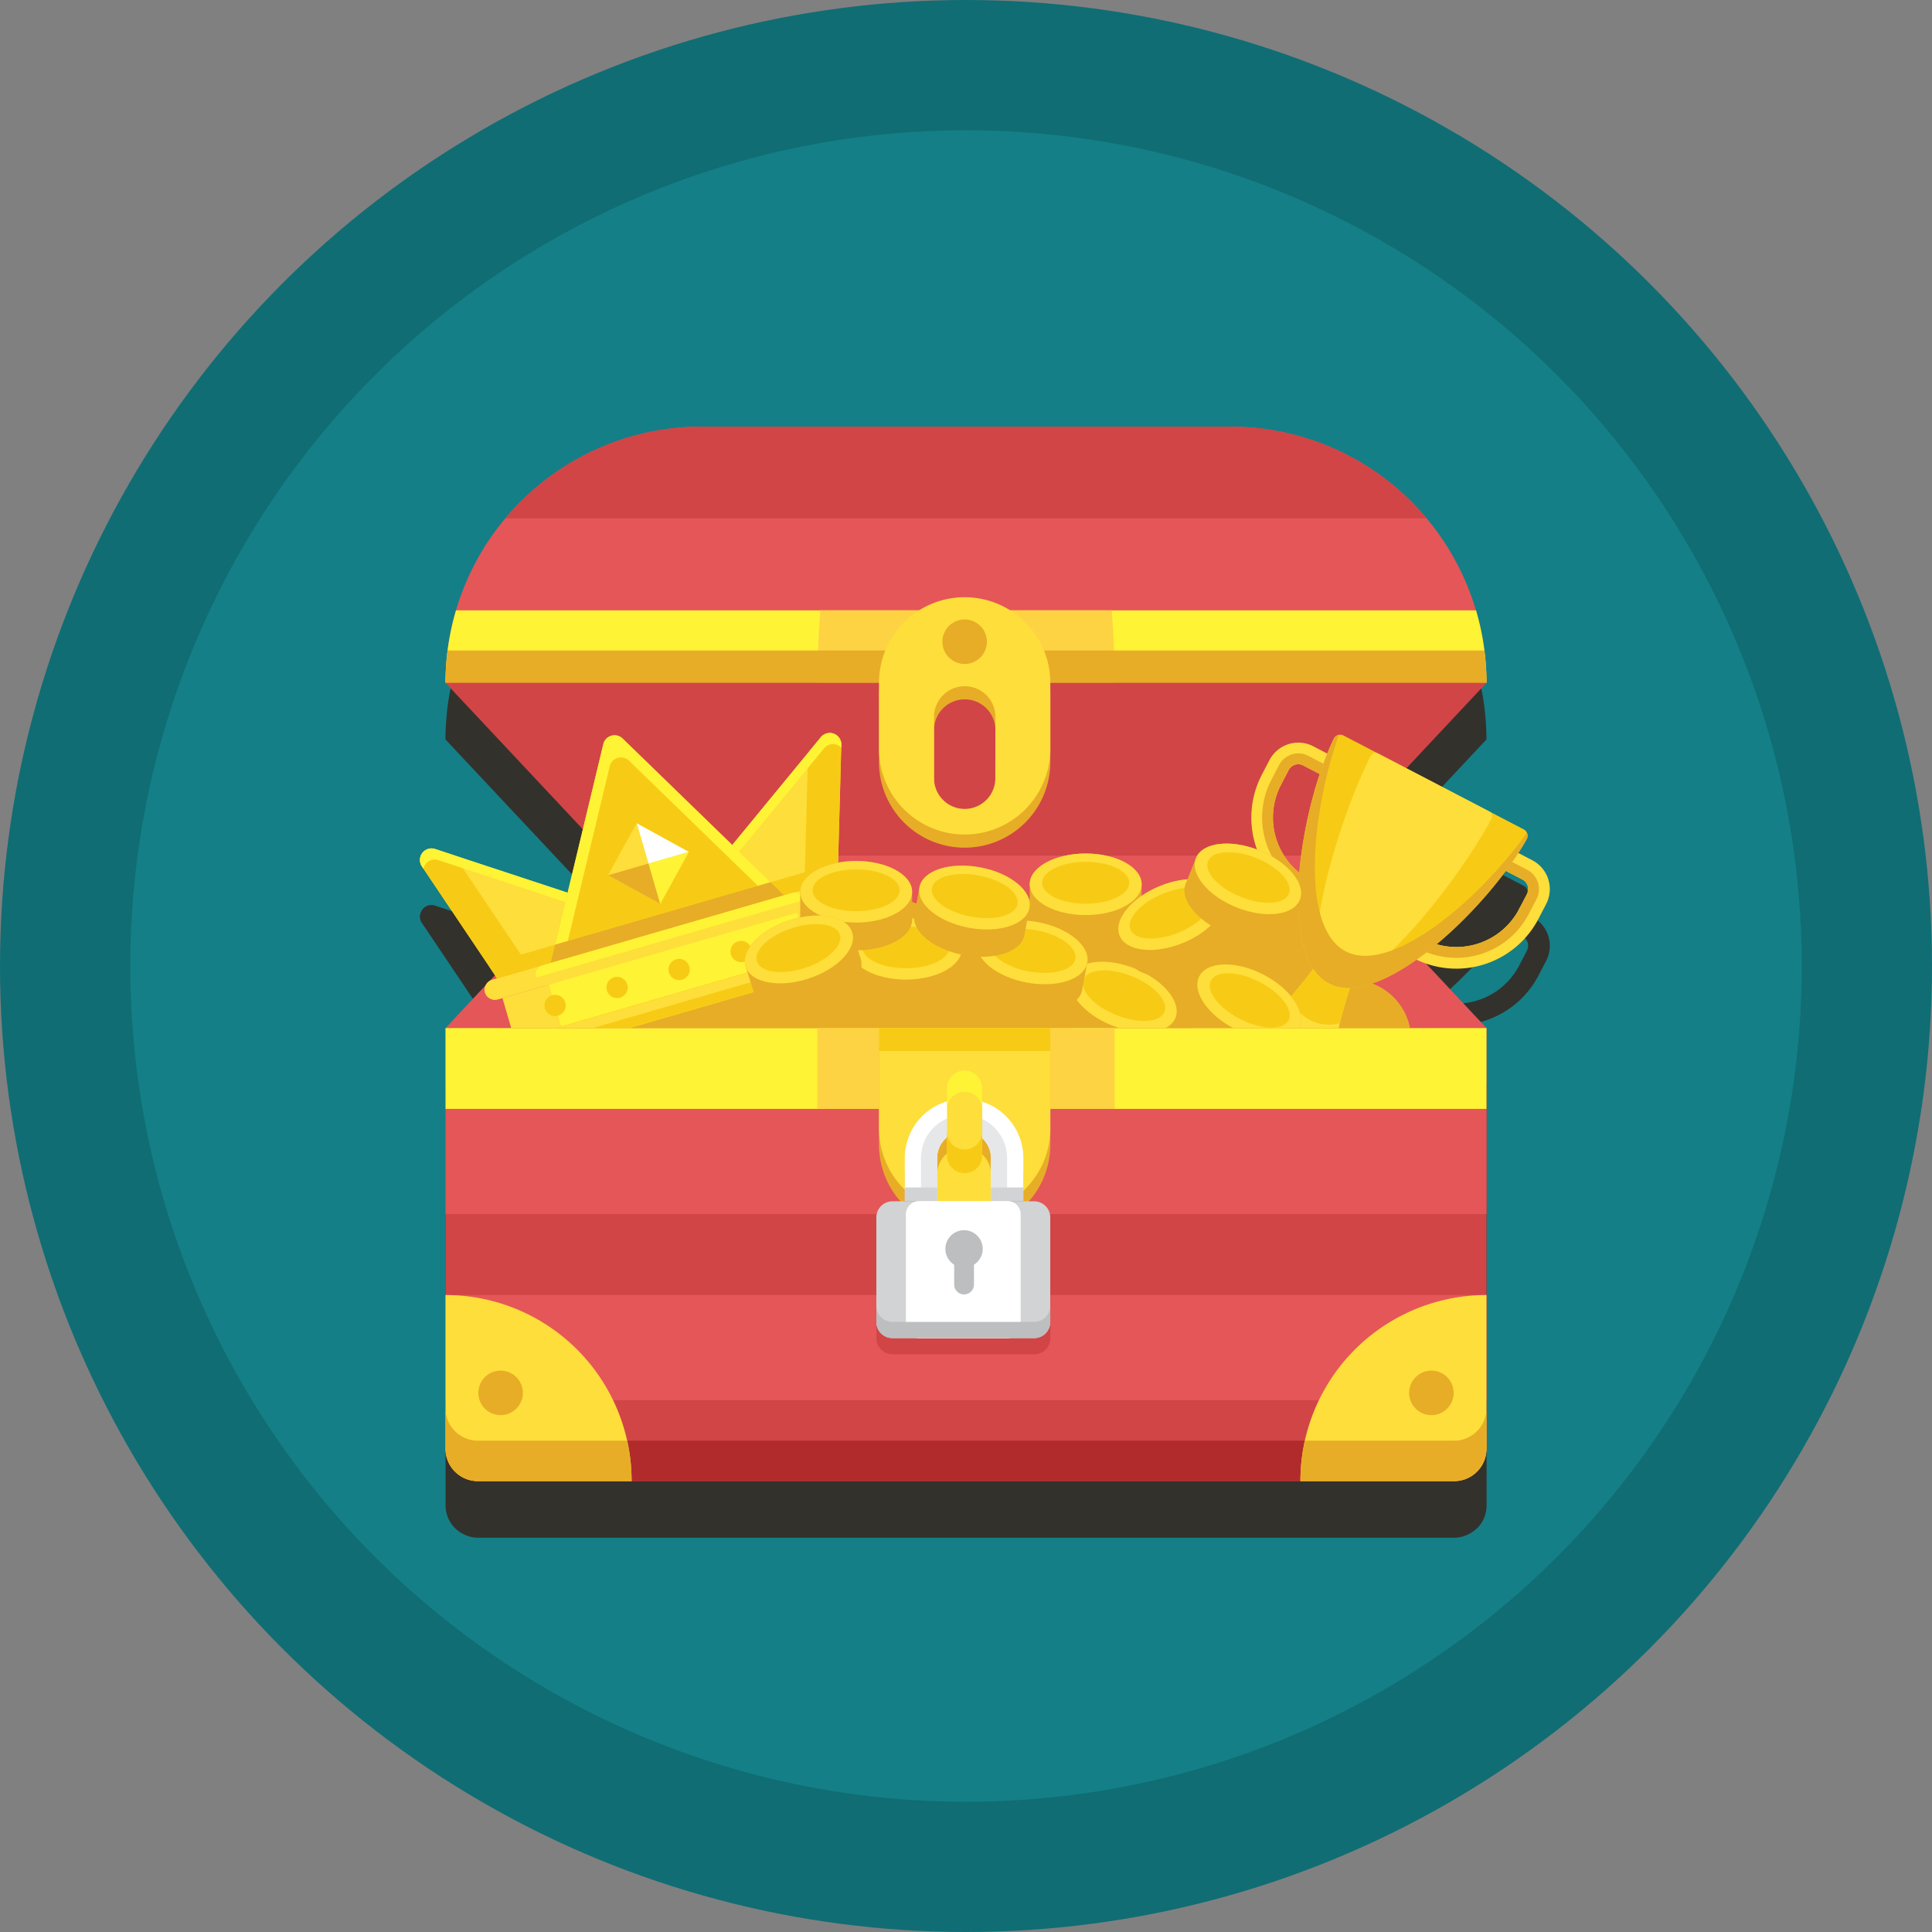 <svg xmlns="http://www.w3.org/2000/svg" width="131.8" height="131.8" viewBox="0 0 131.8 131.8">
  <rect x="0" y="0" width="131.8" height="131.8" fill="#808080" stroke="none"/>
  <g id="_067-treasure-1" data-name="067-treasure-1" transform="translate(-8.6 -8.6)">
    <g id="Group_5949" data-name="Group 5949" transform="translate(8.6 8.6)">
      <circle id="Ellipse_1014" data-name="Ellipse 1014" cx="65.9" cy="65.9" r="65.9" fill="#106d74"/>
      <circle id="Ellipse_1015" data-name="Ellipse 1015" cx="57.014" cy="57.014" r="57.014" transform="translate(8.887 8.887)" fill="#147f87"/>
    </g>
    <path id="Path_7563" data-name="Path 7563" d="M136.39,97.917l-.955-.5c.206-.318.4-.63.57-.934a.484.484,0,0,0,.059-.211.44.44,0,0,0,0-.054.483.483,0,0,0-.031-.156c0-.007,0-.015,0-.023l0,.006a.484.484,0,0,0-.216-.241l-2.295-1.2h0L127.8,91.638l5.462-5.828h0c0-.389-.017-.773-.042-1.155-.006-.089-.013-.177-.02-.265-.029-.36-.067-.716-.117-1.07,0-.017,0-.034-.007-.05q-.089-.608-.22-1.2l-.007-.031a17.434,17.434,0,0,0-4.267-8.126l-.078-.081q-.271-.287-.554-.562l-.12-.114q-.268-.256-.548-.5l-.141-.123q-.277-.237-.563-.462l-.149-.117c-.2-.151-.4-.3-.6-.441-.045-.032-.089-.065-.135-.1q-.337-.233-.686-.449l-.074-.047a17.411,17.411,0,0,0-1.634-.891L123.254,70q-.381-.18-.77-.342c-.075-.031-.151-.059-.227-.089-.2-.082-.41-.161-.618-.235-.1-.035-.2-.067-.3-.1-.189-.063-.378-.125-.57-.182-.111-.033-.222-.064-.334-.095q-.275-.075-.552-.143-.177-.043-.356-.082c-.184-.04-.369-.076-.554-.11-.121-.022-.242-.045-.364-.065-.19-.031-.381-.057-.573-.081-.119-.015-.238-.033-.358-.045-.209-.023-.421-.039-.632-.054-.1-.007-.206-.018-.31-.024-.312-.017-.626-.026-.942-.026H79.715c-.316,0-.63.01-.942.026-.1.006-.206.016-.31.024-.211.015-.423.031-.632.054-.12.013-.238.03-.358.045-.192.025-.384.05-.573.081-.122.02-.243.043-.364.065q-.278.051-.554.11-.179.039-.357.082-.278.067-.552.143c-.111.031-.224.062-.334.095-.192.057-.381.118-.57.182-.1.033-.2.065-.3.1-.208.074-.413.153-.618.235-.075.03-.152.058-.226.089q-.39.162-.77.342l-.051.023a17.481,17.481,0,0,0-1.634.891l-.074.047q-.348.217-.685.449l-.135.1q-.3.214-.6.441l-.149.117q-.286.225-.563.462l-.141.123q-.279.244-.547.5l-.121.115q-.283.274-.553.562l-.078.082a17.424,17.424,0,0,0-4.266,8.125l-.007.031c-.086.4-.161.8-.22,1.2,0,.017,0,.034-.007.05-.05.353-.088.71-.117,1.07-.007.088-.014.177-.02.265-.025.382-.042.767-.042,1.155h0L71.618,95.8l-1.039,4.325-7.712-2.543h0l-.092-.03-1.234-.407a.773.773,0,0,0-.874.272.765.765,0,0,0-.05.091.741.741,0,0,0,.024.823l.108.16h0l3.311,4.927,1.2,1.781h0l.145.215.227.338-.371.4a.683.683,0,0,0-.262.28l-2.745,2.928v28.7a2.2,2.2,0,0,0,.916,1.783,2.24,2.24,0,0,0,.228.14,2.181,2.181,0,0,0,.663.243,2.226,2.226,0,0,0,.4.04h66.6a2.226,2.226,0,0,0,.4-.04,2.181,2.181,0,0,0,.663-.243,2.145,2.145,0,0,0,1.145-1.923v-28.7l-4.131-4.407a6.315,6.315,0,0,0,7.672-3.036l.526-1.01A2.219,2.219,0,0,0,136.39,97.917Zm-.369,2.307-.526,1.01a4.84,4.84,0,0,1-5.633,2.408c.062-.052.125-.1.187-.155q.483-.41.955-.852c.472-.44.933-.9,1.378-1.374a29.863,29.863,0,0,0,2.2-2.622l1.126.587A.74.74,0,0,1,136.021,100.224Z" transform="translate(-23.257 -26.764)" fill="#33312c"/>
    <g id="Group_5975" data-name="Group 5975" transform="translate(37.247 37.705)">
      <path id="Path_7564" data-name="Path 7564" d="M134.681,126.108H63.667l11.039-11.775h48.937Z" transform="translate(-61.921 -85.081)" fill="#e55658"/>
      <g id="Group_5950" data-name="Group 5950" transform="translate(1.746)">
        <path id="Path_7565" data-name="Path 7565" d="M134.681,78.811H63.667A17.478,17.478,0,0,1,81.145,61.333H117.2a17.478,17.478,0,0,1,17.477,17.478Z" transform="translate(-63.667 -61.333)" fill="#e55658"/>
        <path id="Path_7566" data-name="Path 7566" d="M63.667,88.986h71.015a17.465,17.465,0,0,0-.714-4.944H64.381A17.464,17.464,0,0,0,63.667,88.986Z" transform="translate(-63.667 -71.508)" fill="#fff335"/>
        <path id="Path_7567" data-name="Path 7567" d="M109.625,88.986h20.283c0-1.718-.072-3.376-.2-4.944H109.829C109.7,85.61,109.625,87.268,109.625,88.986Z" transform="translate(-84.259 -71.508)" fill="#fdd343"/>
        <path id="Path_7568" data-name="Path 7568" d="M63.815,89a17.441,17.441,0,0,0-.148,2.208h71.015A17.442,17.442,0,0,0,134.533,89Z" transform="translate(-63.667 -73.73)" fill="#e7ad27"/>
        <path id="Path_7569" data-name="Path 7569" d="M63.667,93h71.014l-11.039,11.774H74.706Z" transform="translate(-63.667 -75.522)" fill="#d14547"/>
        <path id="Path_7570" data-name="Path 7570" d="M71.063,67.589h62.851a17.439,17.439,0,0,0-13.4-6.255H84.458A17.434,17.434,0,0,0,71.063,67.589Z" transform="translate(-66.981 -61.333)" fill="#d14547"/>
        <path id="Path_7571" data-name="Path 7571" d="M123.088,84.042a5.844,5.844,0,0,0-5.844,5.844v4.5a5.844,5.844,0,1,0,11.689,0v-4.5A5.844,5.844,0,0,0,123.088,84.042Zm2.093,12.349a2.093,2.093,0,0,1-2.093,2.093h0A2.093,2.093,0,0,1,121,96.391V92.206a2.093,2.093,0,0,1,2.093-2.093h0a2.093,2.093,0,0,1,2.093,2.093Z" transform="translate(-87.673 -71.508)" fill="#e7ad27"/>
        <path id="Path_7572" data-name="Path 7572" d="M123.088,82.417a5.844,5.844,0,0,0-5.844,5.844v4.5a5.844,5.844,0,0,0,11.689,0v-4.5A5.844,5.844,0,0,0,123.088,82.417Zm2.093,12.349a2.093,2.093,0,0,1-2.093,2.093h0A2.093,2.093,0,0,1,121,94.766V90.581a2.093,2.093,0,0,1,2.093-2.093h0a2.093,2.093,0,0,1,2.093,2.093Z" transform="translate(-87.673 -70.78)" fill="#fede3a"/>
        <path id="Path_7573" data-name="Path 7573" d="M128.119,86.685a1.518,1.518,0,1,1-1.518-1.518A1.518,1.518,0,0,1,128.119,86.685Z" transform="translate(-91.186 -72.012)" fill="#e7ad27"/>
      </g>
      <rect id="Rectangle_1938" data-name="Rectangle 1938" width="48.753" height="11.774" transform="translate(12.785 29.252)" fill="#e55658"/>
      <path id="Path_7574" data-name="Path 7574" d="M133.574,128.035a4.078,4.078,0,0,0-2.809-3.119,6.4,6.4,0,0,0-10.782-3.644,14.969,14.969,0,0,0-13.959-1.491,4.065,4.065,0,0,0-5.6-.054,14.995,14.995,0,0,0-13.835,1.545,6.405,6.405,0,0,0-10.776,3.6,4.078,4.078,0,0,0-2.969,3.16Z" transform="translate(-66.032 -87.008)" fill="#e7ad27"/>
      <g id="Group_5951" data-name="Group 5951" transform="translate(43.662 36.503)">
        <path id="Path_7575" data-name="Path 7575" d="M139.7,130.22c-.431,1.074.806,2.581,2.763,3.366s3.892.551,4.323-.523l.706-1.761c.431-1.074-.806-2.581-2.763-3.366s-3.892-.551-4.323.523Z" transform="translate(-139.611 -127.47)" fill="#e7ad27"/>
        <path id="Path_7576" data-name="Path 7576" d="M148.063,131.3c-.431,1.074-2.367,1.309-4.323.523s-3.194-2.292-2.763-3.366,2.366-1.308,4.323-.523S148.493,130.226,148.063,131.3Z" transform="translate(-140.184 -127.47)" fill="#fede3a"/>
        <path id="Path_7577" data-name="Path 7577" d="M148.012,131.365c-.294.732-1.767.831-3.291.219s-2.521-1.7-2.227-2.433,1.767-.831,3.291-.219S148.306,130.633,148.012,131.365Z" transform="translate(-140.88 -127.945)" fill="#f7cb15"/>
      </g>
      <g id="Group_5954" data-name="Group 5954" transform="translate(0 20.898)">
        <rect id="Rectangle_1939" data-name="Rectangle 1939" width="24.231" height="2.984" transform="translate(5.632 18.083) rotate(-16.164)" fill="#fede3a"/>
        <rect id="Rectangle_1940" data-name="Rectangle 1940" width="17.62" height="2.984" transform="translate(8.806 17.162) rotate(-16.164)" fill="#fff335"/>
        <path id="Path_7578" data-name="Path 7578" d="M93.318,118.451l-23.924,6.935a.7.7,0,0,1-.863-.475h0a.7.7,0,0,1,.475-.863l23.924-6.935a.7.7,0,0,1,.863.475h0A.7.7,0,0,1,93.318,118.451Z" transform="translate(-64.088 -107.212)" fill="#fede3a"/>
        <path id="Path_7579" data-name="Path 7579" d="M92.664,120.275,75.686,125.2a.7.7,0,0,1-.863-.475h0a.7.7,0,0,1,.475-.863l16.978-4.922a.7.7,0,0,1,.863.475h0A.7.7,0,0,1,92.664,120.275Z" transform="translate(-66.907 -108.03)" fill="#fff335"/>
        <path id="Path_7580" data-name="Path 7580" d="M93.127,117.942,69.2,124.877a.687.687,0,0,1-.664-.171.676.676,0,0,0-.006.365h0a.7.7,0,0,0,.863.475l23.924-6.935a.7.7,0,0,0,.475-.863h0a.672.672,0,0,0-.2-.305A.685.685,0,0,1,93.127,117.942Z" transform="translate(-64.091 -107.373)" fill="#fede3a"/>
        <path id="Path_7581" data-name="Path 7581" d="M95.526,126.07,71.6,133a.7.7,0,0,1-.863-.475h0a.7.7,0,0,1,.475-.863l23.924-6.935a.7.7,0,0,1,.863.475h0A.7.7,0,0,1,95.526,126.07Z" transform="translate(-65.077 -110.626)" fill="#f7cb15"/>
        <path id="Path_7582" data-name="Path 7582" d="M94.952,127.845l-17.177,4.979a.594.594,0,0,1-.735-.4l-.057-.2a.594.594,0,0,1,.4-.735l17.177-4.979a.594.594,0,0,1,.735.4l.057.2A.593.593,0,0,1,94.952,127.845Z" transform="translate(-67.876 -111.423)" fill="#fede3a"/>
        <path id="Path_7583" data-name="Path 7583" d="M95.336,125.56,71.412,132.5a.687.687,0,0,1-.664-.171.674.674,0,0,0-.006.364.7.7,0,0,0,.863.475l23.924-6.935a.7.7,0,0,0,.475-.863.676.676,0,0,0-.2-.305A.685.685,0,0,1,95.336,125.56Z" transform="translate(-65.081 -110.786)" fill="#f7cb15"/>
        <g id="Group_5952" data-name="Group 5952">
          <path id="Path_7584" data-name="Path 7584" d="M60.641,114.694l5.128,7.63,11.98-3.473L61.54,113.507A.787.787,0,0,0,60.641,114.694Z" transform="translate(-60.503 -105.59)" fill="#fede3a"/>
          <path id="Path_7585" data-name="Path 7585" d="M62.866,113.945l-1.326-.437a.787.787,0,0,0-.9,1.187l5.128,7.63,2.268-.657-5.128-7.63A.857.857,0,0,1,62.866,113.945Z" transform="translate(-60.503 -105.591)" fill="#f7cb15"/>
          <path id="Path_7586" data-name="Path 7586" d="M60.748,114.855a.78.78,0,0,1,1.011-.591l14.885,4.908,1.1-.32L61.54,113.508a.787.787,0,0,0-.9,1.187Z" transform="translate(-60.503 -105.591)" fill="#fff335"/>
          <path id="Path_7587" data-name="Path 7587" d="M102.657,100.008l-.252,9.19-11.98,3.473,10.837-13.184A.787.787,0,0,1,102.657,100.008Z" transform="translate(-73.91 -99.198)" fill="#fede3a"/>
          <path id="Path_7588" data-name="Path 7588" d="M109.146,99.486l-.886,1.078a.745.745,0,0,1,.013.1l-.252,9.19,2.268-.657.252-9.19A.787.787,0,0,0,109.146,99.486Z" transform="translate(-81.795 -99.197)" fill="#f7cb15"/>
          <path id="Path_7589" data-name="Path 7589" d="M101.482,100.243a.78.78,0,0,1,1.171-.041l.006-.193a.787.787,0,0,0-1.395-.522L90.426,112.67l1.1-.32Z" transform="translate(-73.911 -99.197)" fill="#fff335"/>
        </g>
        <path id="Path_7590" data-name="Path 7590" d="M80.263,100.077l-3.584,14.916,15.9-4.61L81.577,99.7A.787.787,0,0,0,80.263,100.077Z" transform="translate(-67.751 -99.321)" fill="#f7cb15"/>
        <path id="Path_7591" data-name="Path 7591" d="M80.7,101.589a.787.787,0,0,1,1.314-.381l9.706,9.425.862-.249L81.577,99.7a.787.787,0,0,0-1.314.381l-3.584,14.916.862-.249Z" transform="translate(-67.751 -99.321)" fill="#fff335"/>
        <rect id="Rectangle_1941" data-name="Rectangle 1941" width="4.049" height="4.049" transform="matrix(0.482, -0.876, 0.876, 0.482, 12.838, 9.71)" fill="#fede3a"/>
        <path id="Path_7592" data-name="Path 7592" d="M87.3,110.359l.8,2.75,2.75-.8Z" transform="translate(-72.511 -104.199)" fill="#fff"/>
        <path id="Path_7593" data-name="Path 7593" d="M91.5,113.9l-2.75.8.8,2.75Z" transform="translate(-73.158 -105.784)" fill="#fff335"/>
        <path id="Path_7594" data-name="Path 7594" d="M85.716,110.359l.8,2.75-2.75.8Z" transform="translate(-70.925 -104.199)" fill="#fede3a"/>
        <path id="Path_7595" data-name="Path 7595" d="M83.763,116.138l2.75-.8.8,2.75Z" transform="translate(-70.925 -106.431)" fill="#e7ad27"/>
        <path id="Path_7596" data-name="Path 7596" d="M69,125.226l.062.215.512.763,11.98-3.473-1.846-.609Z" transform="translate(-64.311 -109.469)" fill="#f7cb15"/>
        <path id="Path_7597" data-name="Path 7597" d="M91.659,118.351l-1.234,1.5,11.98-3.473.031-1.153Z" transform="translate(-73.91 -106.38)" fill="#f7cb15"/>
        <path id="Path_7598" data-name="Path 7598" d="M76.974,121.906l-.3,1.229,15.9-4.61-.907-.881Z" transform="translate(-67.751 -107.463)" fill="#e7ad27"/>
        <g id="Group_5953" data-name="Group 5953" transform="translate(8.496 12.961)">
          <path id="Path_7599" data-name="Path 7599" d="M77.319,132.092a.726.726,0,1,1-.9-.5A.726.726,0,0,1,77.319,132.092Z" transform="translate(-75.896 -126.662)" fill="#f7cb15"/>
          <path id="Path_7600" data-name="Path 7600" d="M84.985,129.87a.726.726,0,1,1-.9-.5A.726.726,0,0,1,84.985,129.87Z" transform="translate(-79.331 -125.667)" fill="#f7cb15"/>
          <path id="Path_7601" data-name="Path 7601" d="M92.65,127.648a.726.726,0,1,1-.9-.5A.726.726,0,0,1,92.65,127.648Z" transform="translate(-82.765 -124.671)" fill="#f7cb15"/>
          <path id="Path_7602" data-name="Path 7602" d="M100.316,125.426a.726.726,0,1,1-.9-.5A.726.726,0,0,1,100.316,125.426Z" transform="translate(-86.2 -123.675)" fill="#f7cb15"/>
          <path id="Path_7603" data-name="Path 7603" d="M107.981,123.2a.726.726,0,1,1-.9-.5A.726.726,0,0,1,107.981,123.2Z" transform="translate(-89.634 -122.68)" fill="#f7cb15"/>
        </g>
      </g>
      <g id="Group_5957" data-name="Group 5957" transform="translate(52.487 21.018)">
        <path id="Path_7604" data-name="Path 7604" d="M167.222,139.592l-9.408-4.9a1.235,1.235,0,0,0-1.666.525l-.539,1.034,11.6,6.041.539-1.034A1.235,1.235,0,0,0,167.222,139.592Z" transform="translate(-155.604 -115.158)" fill="#f7cb15"/>
        <path id="Path_7605" data-name="Path 7605" d="M167.052,139.437l-5.769-3.005a1,1,0,0,0-1.342.423l-.65,1.247,7.535,3.925.65-1.247A1,1,0,0,0,167.052,139.437Z" transform="translate(-157.254 -115.95)" fill="#fff335"/>
        <path id="Path_7606" data-name="Path 7606" d="M172.346,120.033l-.8-.417-.8-.417a36.937,36.937,0,0,1-7.365,9.7L166,130.263l2.621,1.365A36.905,36.905,0,0,1,172.346,120.033Z" transform="translate(-159.085 -108.278)" fill="#fede3a"/>
        <rect id="Rectangle_1942" data-name="Rectangle 1942" width="0.746" height="13.077" transform="matrix(0.462, -0.887, 0.887, 0.462, 0, 21.09)" fill="#e7ad27"/>
        <path id="Path_7607" data-name="Path 7607" d="M171.454,127.958a36.016,36.016,0,0,1,2.991-7.924l-.8-.417-.8-.417a35.993,35.993,0,0,1-4.779,6.993,2.8,2.8,0,0,0,3.391,1.766Z" transform="translate(-161.185 -108.279)" fill="#f7cb15"/>
        <g id="Group_5955" data-name="Group 5955" transform="translate(15.303 6.676)">
          <path id="Path_7608" data-name="Path 7608" d="M183.327,120.081l.683-1.31a4.839,4.839,0,0,0,6.519-2.054l.526-1.01a.739.739,0,0,0-.314-1l-3.631-1.891.683-1.31,3.631,1.891a2.219,2.219,0,0,1,.942,2.99l-.526,1.01A6.318,6.318,0,0,1,183.327,120.081Z" transform="translate(-183.327 -111.509)" fill="#fede3a"/>
        </g>
        <path id="Path_7609" data-name="Path 7609" d="M184.287,119.3l-.341.655a5.572,5.572,0,0,0,7.516-2.367l.526-1.01a1.478,1.478,0,0,0-.628-1.993l-3.631-1.891-.341.655,3.631,1.891a.739.739,0,0,1,.314,1l-.526,1.01A4.84,4.84,0,0,1,184.287,119.3Z" transform="translate(-168.301 -105.365)" fill="#e7ad27"/>
        <g id="Group_5956" data-name="Group 5956" transform="translate(4.23 0.534)">
          <path id="Path_7610" data-name="Path 7610" d="M166.658,111.1a6.317,6.317,0,0,1-2.681-8.512l.526-1.01a2.218,2.218,0,0,1,2.989-.942l3.631,1.891-.683,1.31-3.631-1.891a.74.74,0,0,0-1,.314l-.526,1.01a4.839,4.839,0,0,0,2.054,6.519Z" transform="translate(-163.264 -100.381)" fill="#fede3a"/>
        </g>
        <path id="Path_7611" data-name="Path 7611" d="M167.408,102.541l3.631,1.891.341-.655-3.631-1.891a1.478,1.478,0,0,0-1.993.628l-.526,1.01a5.572,5.572,0,0,0,2.368,7.516l.341-.655a4.839,4.839,0,0,1-2.054-6.519l.526-1.01A.74.74,0,0,1,167.408,102.541Z" transform="translate(-159.632 -100.446)" fill="#e7ad27"/>
        <path id="Path_7612" data-name="Path 7612" d="M184.442,105.869a.493.493,0,0,1,.2.679c-2.721,4.8-9.956,11.663-13.484,9.826s-2.053-11.7.323-16.681a.493.493,0,0,1,.673-.224Z" transform="translate(-161.631 -99.414)" fill="#f7cb15"/>
        <path id="Path_7613" data-name="Path 7613" d="M183.167,105.671c.155.081.173.35.039.594-2.657,4.837-8.816,12.258-11.026,11.106s.341-10.451,2.782-15.4c.123-.25.354-.389.509-.309Z" transform="translate(-162.651 -100.41)" fill="#fede3a"/>
        <path id="Path_7614" data-name="Path 7614" d="M184.662,106.113c-3.234,4.54-9.246,9.71-12.364,8.086s-2.327-9.515-.461-14.766a.489.489,0,0,0-.354.269c-2.376,4.983-3.851,14.844-.323,16.681s10.763-5.023,13.484-9.826A.487.487,0,0,0,184.662,106.113Z" transform="translate(-161.63 -99.422)" fill="#e7ad27"/>
      </g>
      <g id="Group_5958" data-name="Group 5958" transform="translate(52.17 36.686)">
        <path id="Path_7615" data-name="Path 7615" d="M155.159,130.307c-.526,1.031.57,2.643,2.448,3.6s3.827.9,4.353-.131l.862-1.69c.526-1.031-.57-2.643-2.448-3.6s-3.827-.9-4.352.132Z" transform="translate(-155.027 -127.803)" fill="#e7ad27"/>
        <path id="Path_7616" data-name="Path 7616" d="M163.523,132.086c-.526,1.031-2.475,1.09-4.353.131s-2.974-2.57-2.448-3.6,2.475-1.09,4.353-.131S164.048,131.055,163.523,132.086Z" transform="translate(-155.728 -127.802)" fill="#fede3a"/>
        <path id="Path_7617" data-name="Path 7617" d="M163.509,132.1c-.359.7-1.835.668-3.3-.078s-2.357-1.921-2-2.623,1.835-.668,3.3.078S163.867,131.4,163.509,132.1Z" transform="translate(-156.42 -128.291)" fill="#f7cb15"/>
      </g>
      <path id="Path_7618" data-name="Path 7618" d="M132.474,166.575h-66.6a2.208,2.208,0,0,1-2.208-2.208v-28.7h71.015v28.7A2.209,2.209,0,0,1,132.474,166.575Z" transform="translate(-61.921 -94.64)" fill="#d14547"/>
      <path id="Path_7619" data-name="Path 7619" d="M132.474,184.875h-66.6a2.208,2.208,0,0,1-2.208-2.208v2.76a2.208,2.208,0,0,0,2.208,2.208h66.6a2.208,2.208,0,0,0,2.208-2.208v-2.76A2.209,2.209,0,0,1,132.474,184.875Z" transform="translate(-61.921 -115.699)" fill="#b22b2c"/>
      <rect id="Rectangle_1943" data-name="Rectangle 1943" width="71.015" height="5.519" transform="translate(1.746 41.027)" fill="#fff335"/>
      <rect id="Rectangle_1944" data-name="Rectangle 1944" width="20.283" height="5.519" transform="translate(27.112 41.027)" fill="#fdd343"/>
      <rect id="Rectangle_1945" data-name="Rectangle 1945" width="71.015" height="7.175" transform="translate(1.746 46.546)" fill="#e55658"/>
      <rect id="Rectangle_1946" data-name="Rectangle 1946" width="71.015" height="7.175" transform="translate(1.746 59.241)" fill="#e55658"/>
      <path id="Path_7620" data-name="Path 7620" d="M63.667,168.667h0v10.487a2.208,2.208,0,0,0,2.208,2.208H76.361A12.694,12.694,0,0,0,63.667,168.667Z" transform="translate(-61.921 -109.426)" fill="#fede3a"/>
      <path id="Path_7621" data-name="Path 7621" d="M65.875,184.875a2.208,2.208,0,0,1-2.208-2.208v2.76a2.208,2.208,0,0,0,2.208,2.208H76.361a12.7,12.7,0,0,0-.3-2.76Z" transform="translate(-61.921 -115.699)" fill="#e7ad27"/>
      <path id="Path_7622" data-name="Path 7622" d="M182.027,168.667h0v10.487a2.208,2.208,0,0,1-2.208,2.208H169.333A12.694,12.694,0,0,1,182.027,168.667Z" transform="translate(-109.267 -109.426)" fill="#fede3a"/>
      <g id="Group_5959" data-name="Group 5959" transform="translate(3.987 64.399)">
        <path id="Path_7623" data-name="Path 7623" d="M70.763,179.531a1.518,1.518,0,1,1-1.518-1.518A1.518,1.518,0,0,1,70.763,179.531Z" transform="translate(-67.727 -178.013)" fill="#e7ad27"/>
        <path id="Path_7624" data-name="Path 7624" d="M185.809,179.531a1.518,1.518,0,1,1-1.518-1.518A1.518,1.518,0,0,1,185.809,179.531Z" transform="translate(-119.276 -178.013)" fill="#e7ad27"/>
      </g>
      <path id="Path_7625" data-name="Path 7625" d="M179.82,184.875H169.637a12.731,12.731,0,0,0-.3,2.76H179.82a2.208,2.208,0,0,0,2.208-2.208v-2.76A2.208,2.208,0,0,1,179.82,184.875Z" transform="translate(-109.267 -115.699)" fill="#e7ad27"/>
      <path id="Path_7626" data-name="Path 7626" d="M123.088,150.361h0a5.844,5.844,0,0,1-5.844-5.844v-6.85h11.689v6.85A5.844,5.844,0,0,1,123.088,150.361Z" transform="translate(-85.927 -95.536)" fill="#e7ad27"/>
      <path id="Path_7627" data-name="Path 7627" d="M123.088,148.361h0a5.844,5.844,0,0,1-5.844-5.844v-6.85h11.689v6.85A5.844,5.844,0,0,1,123.088,148.361Z" transform="translate(-85.927 -94.64)" fill="#fede3a"/>
      <path id="Path_7628" data-name="Path 7628" d="M127.68,157.536h-.736v-1.818a5.836,5.836,0,0,1-2.208,1.311v.507h-3.673V157a5.836,5.836,0,0,1-2.208-1.354v1.89h-.841a1.1,1.1,0,0,0-1.1,1.1v7.136a1.093,1.093,0,0,0,.023.222,1.105,1.105,0,0,0,.859.859,1.093,1.093,0,0,0,.222.023h9.665a1.093,1.093,0,0,0,.222-.023,1.1,1.1,0,0,0,.881-1.082V158.64A1.1,1.1,0,0,0,127.68,157.536Z" transform="translate(-85.778 -103.592)" fill="#d14547"/>
      <path id="Path_7629" data-name="Path 7629" d="M126.315,152.894a5.829,5.829,0,0,0,2.208-1.311v-1.122a4.044,4.044,0,1,0-8.088,0v1.05a5.836,5.836,0,0,0,2.208,1.354v-2.4a1.836,1.836,0,0,1,3.673,0v2.433Z" transform="translate(-87.357 -99.457)" fill="#e7ad27"/>
      <g id="Group_5966" data-name="Group 5966" transform="translate(31.133 45.856)">
        <g id="Group_5963" data-name="Group 5963" transform="translate(1.945)">
          <g id="Group_5960" data-name="Group 5960">
            <path id="Path_7630" data-name="Path 7630" d="M128.523,151.4h-2.208v-2.94a1.836,1.836,0,1,0-3.673,0v2.94h-2.208v-2.94a4.044,4.044,0,1,1,8.088,0Z" transform="translate(-120.435 -144.416)" fill="#fff"/>
          </g>
          <path id="Path_7631" data-name="Path 7631" d="M125.375,146.417a2.94,2.94,0,0,0-2.94,2.94v2.94h1.1v-2.94a1.836,1.836,0,0,1,3.673,0v2.94h1.1v-2.94A2.94,2.94,0,0,0,125.375,146.417Z" transform="translate(-121.331 -145.313)" fill="#e6e7e8"/>
          <g id="Group_5961" data-name="Group 5961" transform="translate(5.88 6.049)">
            <rect id="Rectangle_1947" data-name="Rectangle 1947" width="2.208" height="0.936" fill="#d1d3d4"/>
          </g>
          <g id="Group_5962" data-name="Group 5962" transform="translate(0 6.049)">
            <rect id="Rectangle_1948" data-name="Rectangle 1948" width="2.208" height="0.936" fill="#d1d3d4"/>
          </g>
        </g>
        <g id="Group_5965" data-name="Group 5965" transform="translate(0 6.984)">
          <path id="Path_7632" data-name="Path 7632" d="M127.68,166.414h-9.665a1.1,1.1,0,0,1-1.1-1.1v-7.136a1.1,1.1,0,0,1,1.1-1.1h9.665a1.1,1.1,0,0,1,1.1,1.1v7.136A1.1,1.1,0,0,1,127.68,166.414Z" transform="translate(-116.911 -157.07)" fill="#d1d3d4"/>
          <path id="Path_7633" data-name="Path 7633" d="M127.506,166.414h-6.028a.9.9,0,0,1-.9-.9v-7.553a.9.9,0,0,1,.9-.9h6.028a.9.9,0,0,1,.9.9v7.553A.9.9,0,0,1,127.506,166.414Z" transform="translate(-118.556 -157.07)" fill="#fff"/>
          <g id="Group_5964" data-name="Group 5964" transform="translate(4.715 1.979)">
            <path id="Path_7634" data-name="Path 7634" d="M128,161.93a1.274,1.274,0,1,1-1.274-1.274A1.274,1.274,0,0,1,128,161.93Z" transform="translate(-125.454 -160.656)" fill="#bcbec0"/>
            <path id="Path_7635" data-name="Path 7635" d="M127.214,166.588h0a.674.674,0,0,1-.674-.674v-1.8h1.349v1.8A.674.674,0,0,1,127.214,166.588Z" transform="translate(-125.941 -162.207)" fill="#bcbec0"/>
          </g>
          <path id="Path_7636" data-name="Path 7636" d="M127.68,171.1h-9.665a1.1,1.1,0,0,1-1.1-1.1v1.1a1.1,1.1,0,0,0,1.1,1.1h9.665a1.1,1.1,0,0,0,1.1-1.1V170A1.1,1.1,0,0,1,127.68,171.1Z" transform="translate(-116.911 -162.864)" fill="#bcbec0"/>
        </g>
      </g>
      <path id="Path_7637" data-name="Path 7637" d="M126.862,147.816h0a1.2,1.2,0,0,1-1.2-1.2v-4.508a1.2,1.2,0,0,1,1.2-1.2h0a1.2,1.2,0,0,1,1.2,1.2v4.508A1.2,1.2,0,0,1,126.862,147.816Z" transform="translate(-89.701 -96.992)" fill="#fede3a"/>
      <path id="Path_7638" data-name="Path 7638" d="M126.862,140.917a1.2,1.2,0,0,0-1.2,1.2v1.549a1.2,1.2,0,1,1,2.392,0v-1.549A1.2,1.2,0,0,0,126.862,140.917Z" transform="translate(-89.701 -96.992)" fill="#fff335"/>
      <path id="Path_7639" data-name="Path 7639" d="M126.862,149.7a1.2,1.2,0,0,1-1.2-1.2v1.518a1.2,1.2,0,1,0,2.392,0V148.5A1.2,1.2,0,0,1,126.862,149.7Z" transform="translate(-89.701 -100.39)" fill="#f7cb15"/>
      <rect id="Rectangle_1949" data-name="Rectangle 1949" width="11.689" height="1.564" transform="translate(31.317 41.027)" fill="#f7cb15"/>
      <g id="Group_5967" data-name="Group 5967" transform="translate(29.337 33.527)">
        <path id="Path_7640" data-name="Path 7640" d="M113.658,126.071c0,1.157,1.709,2.1,3.818,2.1s3.818-.938,3.818-2.1v-1.9c0-1.157-1.709-2.1-3.818-2.1s-3.818.938-3.818,2.1Z" transform="translate(-113.657 -122.078)" fill="#e7ad27"/>
        <path id="Path_7641" data-name="Path 7641" d="M121.292,124.173c0,1.157-1.709,2.1-3.818,2.1s-3.818-.938-3.818-2.1,1.709-2.1,3.818-2.1S121.292,123.016,121.292,124.173Z" transform="translate(-113.657 -122.078)" fill="#fede3a"/>
        <path id="Path_7642" data-name="Path 7642" d="M121.134,124.527c0,.789-1.331,1.429-2.972,1.429s-2.972-.64-2.972-1.429,1.331-1.429,2.972-1.429S121.134,123.738,121.134,124.527Z" transform="translate(-114.344 -122.535)" fill="#f7cb15"/>
      </g>
      <g id="Group_5968" data-name="Group 5968" transform="translate(25.942 29.637)">
        <path id="Path_7643" data-name="Path 7643" d="M107.506,119.023c0,1.157,1.709,2.1,3.818,2.1s3.818-.938,3.818-2.1v-1.9c0-1.157-1.709-2.1-3.818-2.1s-3.818.938-3.818,2.1Z" transform="translate(-107.505 -115.03)" fill="#e7ad27"/>
        <path id="Path_7644" data-name="Path 7644" d="M115.14,117.126c0,1.157-1.709,2.1-3.818,2.1s-3.818-.938-3.818-2.1,1.709-2.1,3.818-2.1S115.14,115.969,115.14,117.126Z" transform="translate(-107.505 -115.03)" fill="#fede3a"/>
        <path id="Path_7645" data-name="Path 7645" d="M114.982,117.479c0,.789-1.331,1.429-2.972,1.429s-2.972-.64-2.972-1.429,1.331-1.429,2.972-1.429S114.982,116.69,114.982,117.479Z" transform="translate(-108.192 -115.487)" fill="#f7cb15"/>
      </g>
      <g id="Group_5969" data-name="Group 5969" transform="translate(41.601 29.126)">
        <path id="Path_7646" data-name="Path 7646" d="M135.878,118.1c0,1.157,1.709,2.1,3.818,2.1s3.818-.938,3.818-2.1v-1.9c0-1.157-1.709-2.1-3.818-2.1s-3.818.938-3.818,2.1v1.9Z" transform="translate(-135.877 -114.105)" fill="#e7ad27"/>
        <path id="Path_7647" data-name="Path 7647" d="M143.512,116.2c0,1.157-1.709,2.1-3.818,2.1s-3.818-.938-3.818-2.1,1.709-2.1,3.818-2.1S143.512,115.044,143.512,116.2Z" transform="translate(-135.877 -114.105)" fill="#fede3a"/>
        <path id="Path_7648" data-name="Path 7648" d="M143.354,116.554c0,.789-1.331,1.428-2.972,1.428s-2.972-.64-2.972-1.428,1.331-1.429,2.972-1.429S143.354,115.765,143.354,116.554Z" transform="translate(-136.564 -114.562)" fill="#f7cb15"/>
      </g>
      <g id="Group_5970" data-name="Group 5970" transform="translate(46.939 29.897)">
        <path id="Path_7649" data-name="Path 7649" d="M147.633,122.877c.439,1.071,2.376,1.291,4.327.492s3.177-2.315,2.739-3.386l-.719-1.756c-.439-1.071-2.376-1.292-4.327-.492s-3.177,2.315-2.739,3.386Z" transform="translate(-146.12 -116.287)" fill="#e7ad27"/>
        <ellipse id="Ellipse_1016" data-name="Ellipse 1016" cx="3.818" cy="2.095" rx="3.818" ry="2.095" transform="matrix(0.925, -0.379, 0.379, 0.925, 0, 2.894)" fill="#fede3a"/>
        <path id="Path_7650" data-name="Path 7650" d="M153.79,118.928c.3.73-.69,1.826-2.209,2.449s-2.993.534-3.292-.2.69-1.826,2.209-2.448S153.491,118.2,153.79,118.928Z" transform="translate(-146.753 -116.763)" fill="#f7cb15"/>
      </g>
      <g id="Group_5971" data-name="Group 5971" transform="translate(22.163 33.353)">
        <path id="Path_7651" data-name="Path 7651" d="M101.3,127.059c.357,1.1,2.271,1.467,4.277.818s3.343-2.068,2.987-3.169l-.584-1.805c-.357-1.1-2.271-1.467-4.277-.818s-3.343,2.068-2.986,3.169Z" transform="translate(-100.659 -121.763)" fill="#e7ad27"/>
        <path id="Path_7652" data-name="Path 7652" d="M107.981,122.9c.357,1.1-.981,2.52-2.987,3.169s-3.921.283-4.277-.818.981-2.52,2.987-3.169S107.624,121.8,107.981,122.9Z" transform="translate(-100.659 -121.764)" fill="#fede3a"/>
        <path id="Path_7653" data-name="Path 7653" d="M107.79,123.534c.243.751-.826,1.769-2.388,2.274s-3.025.307-3.268-.444.826-1.769,2.388-2.274S107.547,122.783,107.79,123.534Z" transform="translate(-101.304 -122.232)" fill="#f7cb15"/>
      </g>
      <g id="Group_5972" data-name="Group 5972" transform="translate(52.152 27.486)">
        <path id="Path_7654" data-name="Path 7654" d="M155.079,115.616c-.431,1.074.806,2.581,2.763,3.366s3.892.551,4.323-.523l.706-1.761c.431-1.074-.806-2.581-2.763-3.366s-3.892-.55-4.323.523Z" transform="translate(-154.994 -111.911)" fill="#e7ad27"/>
        <ellipse id="Ellipse_1017" data-name="Ellipse 1017" cx="2.095" cy="3.818" rx="2.095" ry="3.818" transform="translate(0.011 3.889) rotate(-68.142)" fill="#fede3a"/>
        <path id="Path_7655" data-name="Path 7655" d="M163.395,116.762c-.294.732-1.767.831-3.291.219s-2.521-1.7-2.227-2.433,1.767-.831,3.291-.219S163.689,116.03,163.395,116.762Z" transform="translate(-156.263 -112.386)" fill="#f7cb15"/>
      </g>
      <g id="Group_5973" data-name="Group 5973" transform="translate(37.654 33.686)">
        <path id="Path_7656" data-name="Path 7656" d="M128.747,125.705c-.213,1.138,1.294,2.374,3.366,2.762s3.925-.219,4.138-1.357l.349-1.865c.213-1.138-1.294-2.374-3.366-2.762s-3.925.219-4.138,1.357Z" transform="translate(-128.727 -122.367)" fill="#e7ad27"/>
        <path id="Path_7657" data-name="Path 7657" d="M136.885,125.246c-.213,1.138-2.066,1.745-4.138,1.357s-3.579-1.625-3.366-2.762,2.066-1.745,4.138-1.357S137.1,124.109,136.885,125.246Z" transform="translate(-129.011 -122.367)" fill="#fede3a"/>
        <path id="Path_7658" data-name="Path 7658" d="M136.769,125.45c-.145.775-1.571,1.159-3.185.857s-2.8-1.176-2.659-1.952,1.571-1.159,3.185-.857S136.914,124.674,136.769,125.45Z" transform="translate(-129.706 -122.828)" fill="#f7cb15"/>
      </g>
      <g id="Group_5974" data-name="Group 5974" transform="translate(33.708 29.949)">
        <path id="Path_7659" data-name="Path 7659" d="M121.6,118.933c-.213,1.138,1.294,2.374,3.366,2.762s3.925-.219,4.138-1.357l.349-1.865c.213-1.138-1.294-2.374-3.366-2.762s-3.925.219-4.138,1.357Z" transform="translate(-121.576 -115.595)" fill="#e7ad27"/>
        <path id="Path_7660" data-name="Path 7660" d="M129.733,118.474c-.213,1.138-2.066,1.745-4.138,1.357s-3.579-1.625-3.366-2.762,2.066-1.745,4.138-1.357S129.946,117.337,129.733,118.474Z" transform="translate(-121.859 -115.595)" fill="#fede3a"/>
        <path id="Path_7661" data-name="Path 7661" d="M129.618,118.678c-.145.775-1.571,1.159-3.185.857s-2.8-1.176-2.659-1.952,1.571-1.159,3.185-.857S129.763,117.9,129.618,118.678Z" transform="translate(-122.555 -116.056)" fill="#f7cb15"/>
      </g>
    </g>
  </g>
</svg>
